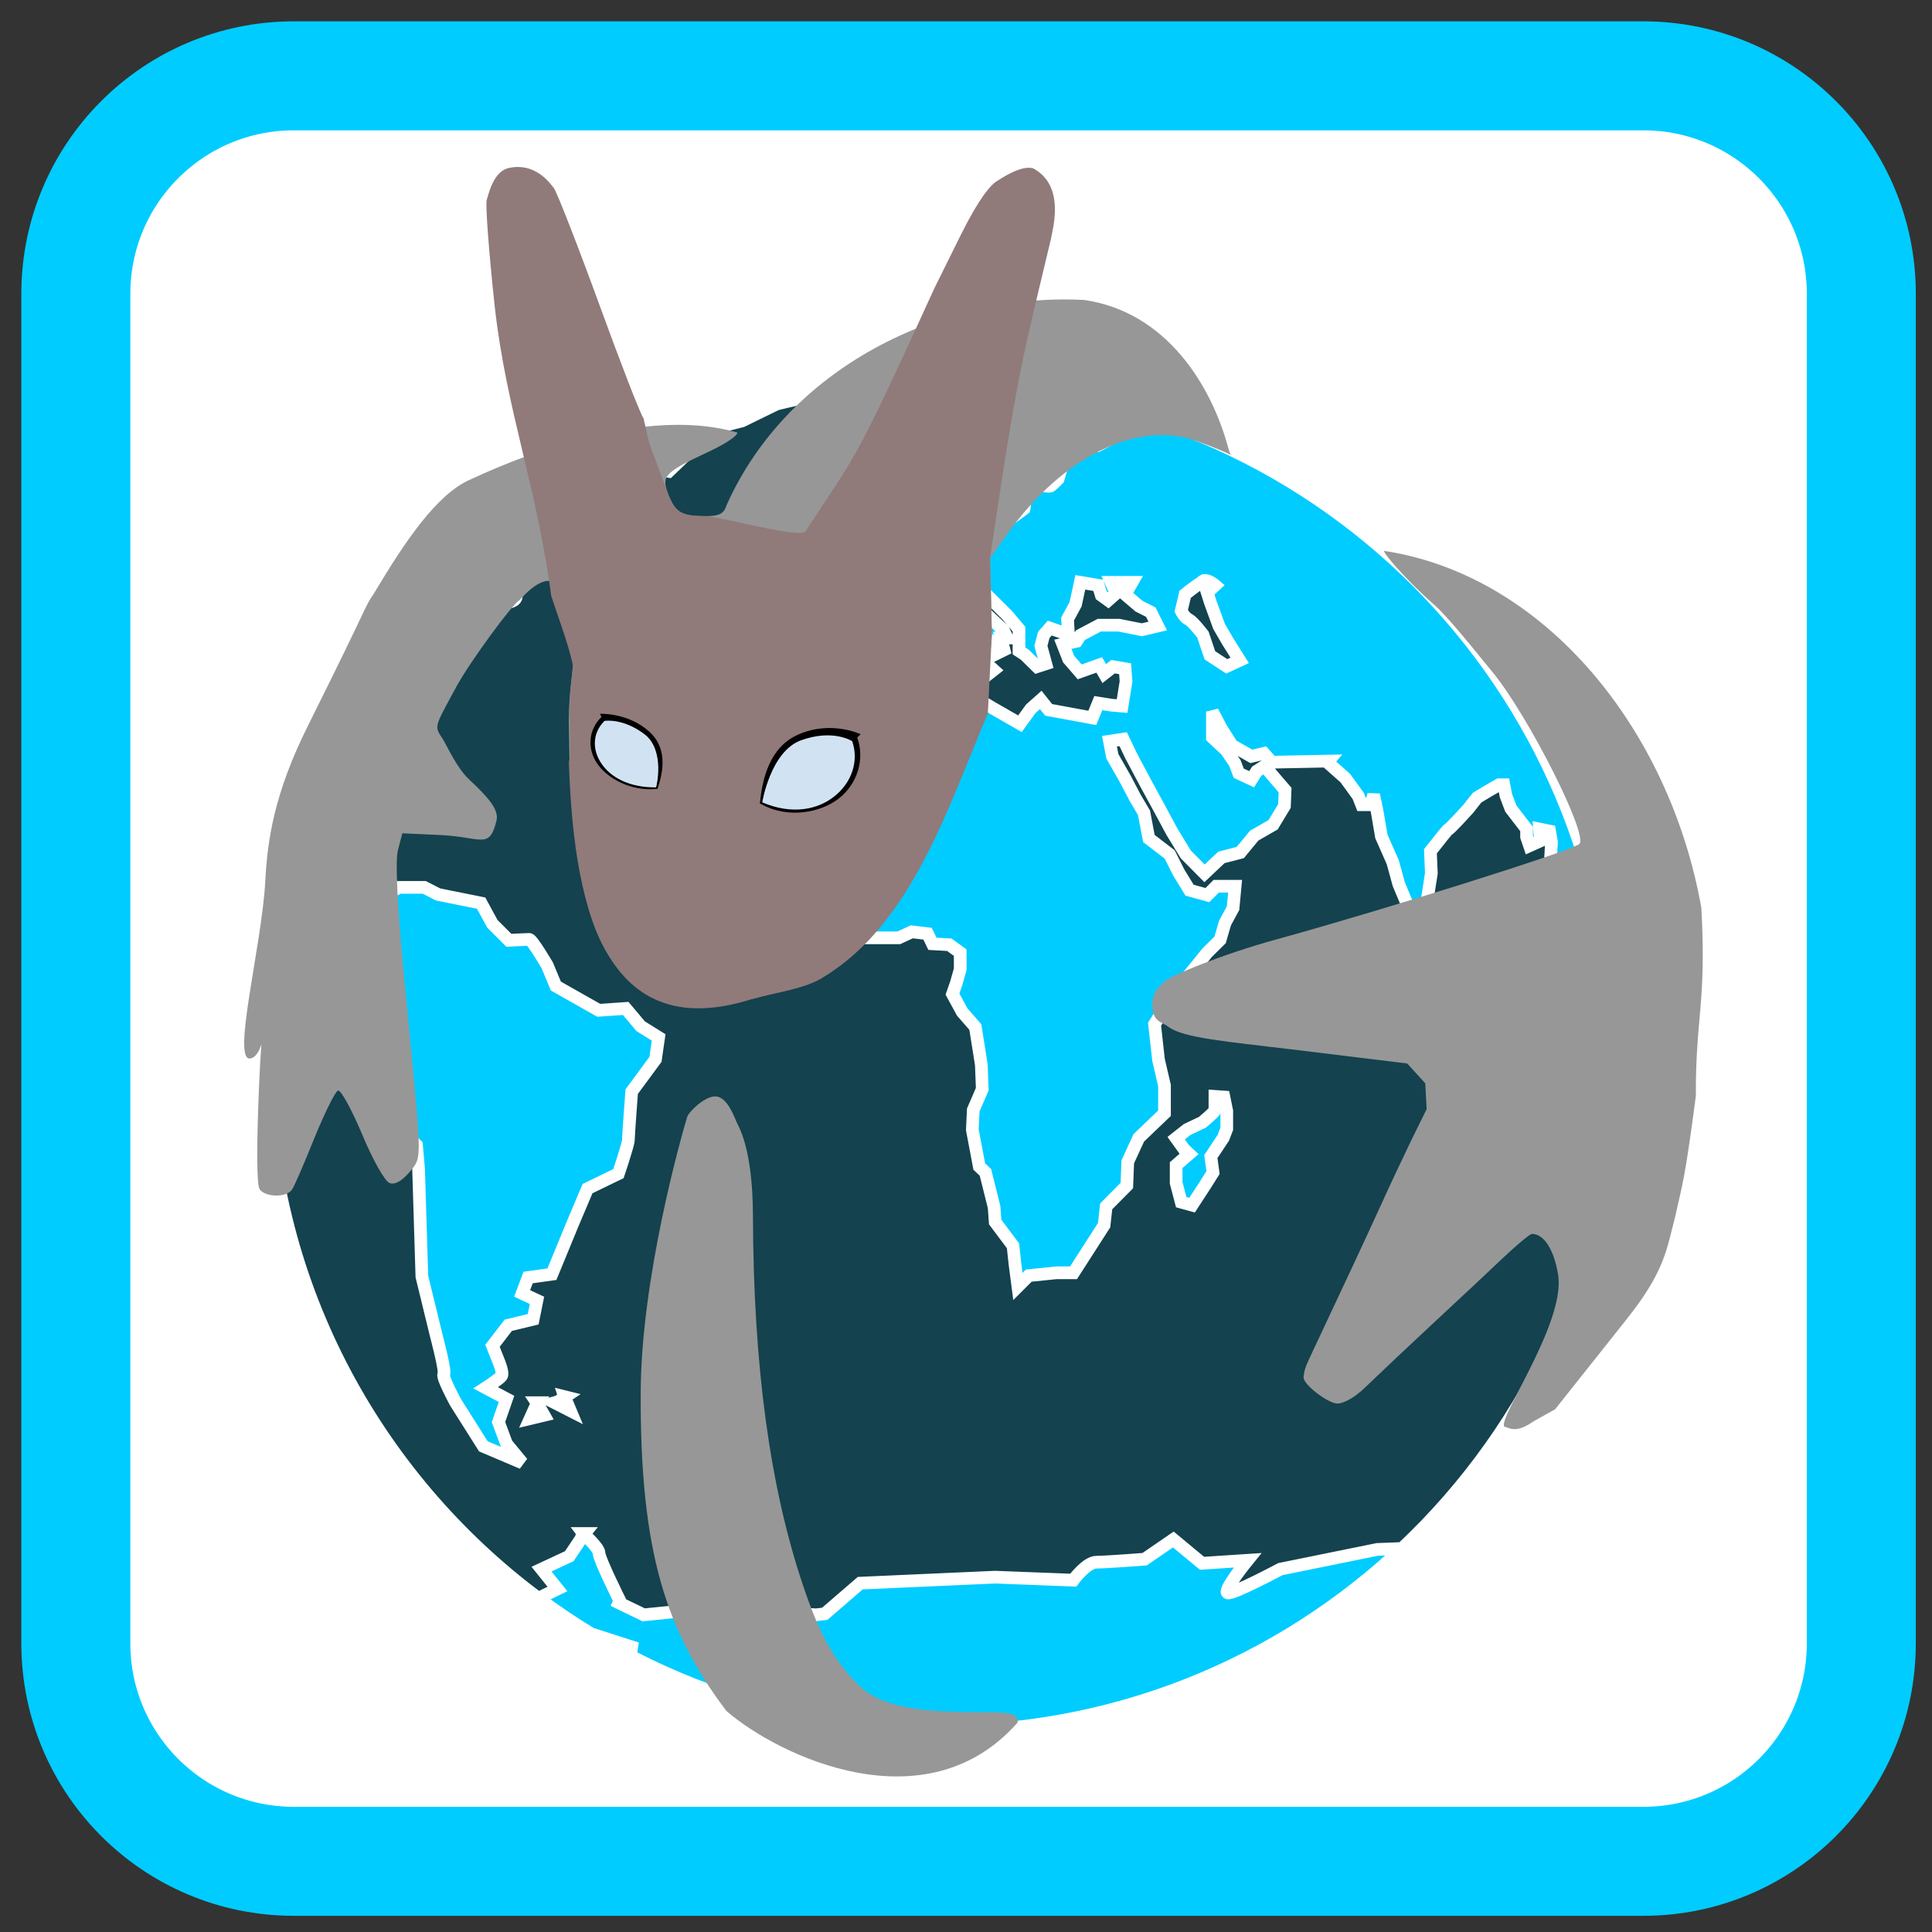 
<svg xmlns="http://www.w3.org/2000/svg" xmlns:xlink="http://www.w3.org/1999/xlink" width="48px" height="48px" viewBox="0 0 48 48" version="1.1">
<rect x="0" y="0" width="48" height="48" fill="#333333" stroke="none"/>
<g id="surface1">
<path style="fill-rule:nonzero;fill:rgb(100%,100%,100%);fill-opacity:1;stroke-width:28.809;stroke-linecap:butt;stroke-linejoin:miter;stroke:rgb(0%,80%,100%);stroke-opacity:1;stroke-miterlimit:4;" d="M 77.667 20.042 L 434.333 20.042 C 466.167 20.042 491.958 45.833 491.958 77.667 L 491.958 434.333 C 491.958 466.167 466.167 491.958 434.333 491.958 L 77.667 491.958 C 45.833 491.958 20.042 466.167 20.042 434.333 L 20.042 77.667 C 20.042 45.833 45.833 20.042 77.667 20.042 Z M 77.667 20.042 " transform="matrix(0.094,0,0,0.094,0,0)"/>
<path style="fill-rule:nonzero;fill:rgb(0%,80%,100%);fill-opacity:1;stroke-width:2.442;stroke-linecap:butt;stroke-linejoin:miter;stroke:rgb(100%,100%,100%);stroke-opacity:1;stroke-miterlimit:4;" d="M -247.722 112.805 C -247.722 184.484 -305.83 242.592 -377.479 242.592 C -449.158 242.592 -507.266 184.484 -507.266 112.805 C -507.266 41.157 -449.158 -16.952 -377.479 -16.952 C -305.83 -16.952 -247.722 41.157 -247.722 112.805 Z M -247.722 112.805 " transform="matrix(0.129,0,0,0.129,72.065,11.724)"/>
<path style="fill-rule:nonzero;fill:rgb(7.843%,25.882%,30.98%);fill-opacity:1;stroke-width:2.442;stroke-linecap:butt;stroke-linejoin:miter;stroke:rgb(100%,100%,100%);stroke-opacity:1;stroke-miterlimit:4;" d="M -377.479 -16.952 C -388.378 -16.952 -398.974 -15.616 -409.083 -13.065 L -415.732 -9.817 L -421.652 -8.299 L -425.478 -4.292 L -429.849 -0.102 L -434.434 -0.861 L -434.919 -3.563 C -440.475 -0.831 -445.818 2.296 -450.888 5.788 L -450.888 10.251 L -445.727 9.492 L -446.881 14.471 L -444.968 19.45 C -444.968 19.45 -445.454 21.362 -446.608 21.939 C -447.761 22.516 -451.344 19.085 -451.344 19.085 L -451.708 14.471 L -455.473 13.742 L -459.905 16.383 C -459.905 16.383 -461.696 18.296 -460.543 20.209 C -459.359 22.152 -458.6 24.246 -459.784 24.793 C -460.907 25.461 -466.645 26.341 -466.645 26.341 L -470.41 30.561 L -476.148 33.597 L -477.787 37.028 L -481.491 41.491 L -484.527 45.164 C -484.527 45.164 -488.383 47.805 -487.988 48.959 C -487.472 50.113 -487.35 54.485 -487.35 54.485 L -487.745 57.187 L -490.599 54.727 L -490.234 50.902 L -490.993 49.87 C -493.483 54.363 -495.73 59.038 -497.703 63.835 L -495.851 65.93 L -499.039 69.361 L -499.039 72.063 L -494.819 75.858 L -494.242 78.347 L -492.694 83.873 L -487.957 82.719 L -487.654 85.998 L -487.32 82.992 L -482.341 80.321 L -482.28 80.017 L -476.937 80.017 L -474.265 81.383 L -465.977 83.053 L -463.822 87.03 L -460.634 90.218 C -460.634 90.218 -457.294 90.036 -456.718 90.036 C -456.171 90.036 -453.257 95.015 -453.257 95.015 L -451.587 99.022 L -443.329 103.697 L -438.137 103.333 L -435.253 106.764 L -431.792 108.919 L -432.4 113.139 L -436.984 119.363 C -436.984 119.363 -437.621 127.864 -437.621 128.683 C -437.621 129.473 -439.534 135.15 -439.534 135.15 L -445.484 138.034 L -448.338 144.774 L -452.346 154.519 L -456.93 155.157 L -458.084 158.223 L -455.23 159.559 L -455.959 163.202 L -460.755 164.356 L -463.791 168.303 L -462.638 171.217 C -462.638 171.217 -461.636 173.555 -462.061 174.132 C -462.425 174.678 -465.097 176.409 -465.097 176.409 L -461.089 178.534 L -462.638 182.997 L -461.089 187.186 L -458.053 190.86 L -465.552 187.672 L -470.865 179.262 C -470.865 179.262 -473.567 174.344 -473.172 173.798 C -472.778 173.281 -474.569 166.542 -474.569 166.542 L -477.392 154.975 L -478.03 134.209 L -478.425 129.655 L -486.44 121.64 L -489.506 113.078 L -492.42 106.005 L -492.542 99.143 L -489.111 94.559 L -487.957 88.457 L -487.775 86.969 L -489.992 85.239 L -493.028 87.546 L -498.371 82.415 L -499.282 77.952 L -502.075 76.434 C -505.445 87.971 -507.266 100.176 -507.266 112.805 C -507.266 155.46 -486.713 193.288 -454.957 216.939 L -451.283 215.147 L -454.349 211.322 L -449.006 208.833 L -446.183 204.613 C -446.213 204.582 -446.304 204.461 -446.304 204.461 L -446.061 204.461 L -446.183 204.613 C -445.788 204.977 -443.268 207.254 -443.268 208.256 C -443.268 209.379 -439.261 217.424 -439.261 217.424 L -439.443 217.819 L -434.676 220.126 L -421.166 218.76 L -401.463 220.126 L -399.793 219.914 L -392.962 214.024 L -367.005 212.87 L -351.947 213.447 C -351.947 213.447 -349.396 209.986 -347.484 209.986 C -345.632 209.986 -338.194 209.409 -338.194 209.409 L -332.668 205.614 L -327.143 210.199 L -318.369 209.622 C -318.369 209.622 -323.287 215.663 -322.164 215.906 C -321.101 216.149 -312.054 211.322 -312.054 211.322 L -293.383 207.527 L -288.617 207.345 C -263.449 183.695 -247.722 150.087 -247.722 112.805 L -250.971 109.162 L -263.175 90.855 L -260.473 90.43 L -260.564 90.582 L -253.825 98.384 L -249.635 101.845 L -247.813 108.464 C -248.087 99.781 -249.21 91.341 -251.123 83.144 L -252.732 81.413 L -254.644 78.529 L -255.039 76.617 L -257.164 75.281 L -257.741 77.193 L -259.411 76.799 L -260.018 74.522 L -259.836 71.273 L -260.2 69.179 L -262.143 68.784 L -261.961 71.061 L -264.056 72.002 L -264.633 70.302 L -264.633 68.784 L -267.669 64.837 L -268.61 62.348 L -269.004 60.253 L -269.945 60.253 L -272.253 61.589 L -274.165 62.742 L -275.866 64.898 C -275.866 64.898 -279.387 68.784 -279.691 68.845 C -279.934 68.966 -281.604 71.122 -281.604 71.122 L -283.152 73.065 L -282.97 77.285 L -283.698 81.99 L -284.275 83.903 L -286.218 85.057 L -287.584 83.387 L -289.254 79.379 L -290.408 75.159 L -292.594 70.211 L -293.474 65.05 L -294.081 62.196 L -294.658 64.109 L -296.389 64.109 L -297.057 62.408 L -299.546 58.978 L -303.007 55.911 L -302.825 55.699 L -313.694 55.911 L -315.212 54.211 L -317.64 54.788 L -321.344 52.693 L -323.439 49.414 L -325.139 46.166 L -325.139 51.145 L -322.468 53.634 L -320.798 56.094 L -320.069 58.037 L -317.58 59.19 L -316.608 57.642 L -315.09 56.67 L -312.813 59.342 L -311.143 61.285 L -311.265 64.351 L -313.451 67.964 L -317.094 70.059 L -319.766 73.307 L -323.409 74.249 L -326.657 77.315 L -330.27 73.672 L -332.972 69.239 L -335.431 64.655 L -337.738 60.435 L -340.774 54.727 L -342.323 51.479 L -344.964 51.874 L -344.417 54.758 L -341.928 59.13 L -340.015 62.773 L -338.315 65.657 L -337.374 70.605 L -333.367 73.672 L -331.636 77.133 L -329.541 80.563 L -326.111 81.505 L -324.411 79.804 L -320.767 79.804 L -321.162 84.024 L -322.71 86.878 L -323.652 90.127 L -326.141 92.586 L -332.638 100.601 L -336.281 106.369 L -335.522 113.23 L -334.368 118.179 L -334.368 123.522 L -339.317 128.258 L -341.442 132.873 L -341.624 137.457 L -345.602 141.465 L -345.996 145.077 L -351.886 154.246 L -355.134 154.246 L -360.508 154.793 L -362.603 156.887 L -363.149 152.698 L -363.544 149.055 L -366.975 144.47 L -367.187 141.586 L -368.857 134.907 L -370.041 133.784 L -371.377 126.71 L -371.195 122.885 L -369.464 118.877 L -369.646 114.171 L -370.8 106.915 L -373.32 104.031 L -375.202 100.57 L -374.473 98.476 L -373.714 95.804 L -373.714 92.586 L -375.809 91.068 L -379.058 90.886 L -379.999 88.943 L -383.035 88.578 L -385.524 89.732 L -395.088 89.732 L -395.664 92.009 L -398.306 91.432 L -400.977 89.155 L -405.562 83.63 L -406.897 79.804 L -409.174 75.858 L -408.78 72.184 L -407.656 69.118 L -407.444 59.19 L -403.649 54.06 L -398.306 49.84 L -396.211 43.889 L -392.75 40.823 L -387.589 40.701 L -384.948 38.242 L -376.538 38.606 L -376.325 36.694 L -372.895 36.512 L -372.895 42.25 L -367.551 45.437 L -362.208 48.504 L -360.113 45.62 L -358.201 43.919 L -356.683 45.832 L -348.273 47.38 L -347.119 44.527 L -344.63 44.921 L -342.535 45.103 L -341.776 40.367 L -341.958 37.908 L -344.266 37.514 L -345.966 38.849 L -346.937 37.18 L -350.702 38.515 L -352.827 36.056 L -353.95 33.202 L -351.309 32.626 L -350.55 31.442 L -346.937 29.529 L -343.112 29.529 L -338.71 30.409 L -335.674 29.681 L -337.01 27.009 L -339.287 25.855 L -341.958 23.579 L -340.623 21.271 L -344.63 21.271 L -343.689 23.396 L -345.207 24.732 L -346.543 23.761 L -347.119 21.848 L -350.58 21.271 L -351.491 25.491 L -353.04 28.345 L -352.857 31.411 L -353.799 31.017 L -356.47 30.075 L -357.624 31.411 L -358.17 33.506 L -357.229 36.967 L -358.929 37.514 L -361.237 35.237 L -362.39 34.478 L -362.39 30.288 L -364.667 27.586 L -369.282 23.002 L -371.377 23.184 L -371.954 24.337 L -365.426 30.44 L -364.667 31.988 L -365.851 31.988 L -365.275 34.295 L -367.187 35.237 L -367.946 32.565 L -374.625 24.732 L -375.961 25.886 L -381.881 26.857 L -385.13 30.834 L -388.773 37.331 L -392.416 38.667 L -397 36.178 L -397 32.535 L -395.847 28.163 L -393.145 25.491 L -392.386 27.191 L -388.408 26.432 L -387.801 26.432 L -386.678 24.914 C -386.678 24.914 -387.042 23.579 -387.224 23.579 C -387.437 23.579 -388.196 22.212 -388.196 22.212 L -389.35 20.33 L -391.019 19.146 L -390.078 17.78 L -388.56 17.598 C -388.56 17.598 -387.407 17.355 -387.012 17.203 C -386.617 17.051 -385.13 16.626 -385.13 16.626 L -383.004 16.08 L -381.456 14.531 L -380.515 13.378 C -380.515 13.378 -379.786 12.194 -379.786 11.678 C -379.786 11.161 -380.97 10.585 -381.122 9.977 C -381.244 9.34 -380.151 9.583 -380.151 9.583 L -377.479 10.919 C -377.479 10.919 -375.779 10.402 -375.597 10.16 C -375.415 9.917 -375.02 8.824 -375.02 8.824 C -375.02 8.824 -375.84 7.458 -375.779 7.124 C -375.749 6.79 -374.625 5.393 -374.625 5.393 L -372.925 6.759 L -373.866 8.277 L -374.079 9.674 L -372.713 9.674 C -372.53 9.674 -370.284 9.795 -369.1 9.674 C -367.916 9.552 -367.582 9.249 -367.187 8.915 C -366.701 8.581 -365.821 8.52 -365.821 8.52 L -364.303 9.097 L -364.121 9.097 L -361.814 7.397 L -361.419 7.093 C -361.358 6.79 -361.297 6.516 -361.358 6.395 C -361.48 6.031 -361.358 4.482 -361.358 4.482 C -361.358 4.482 -360.022 2.752 -359.445 2.57 C -358.808 2.357 -356.774 2.904 -356.379 2.752 C -356.015 2.57 -354.861 1.386 -354.861 1.386 L -354.467 0.05 L -356.136 -0.891 L -358.049 -0.497 L -360.174 -0.375 L -361.328 -1.256 L -361.328 -3.442 L -360.933 -4.959 L -359.597 -6.477 L -359.597 -7.236 L -361.115 -8.39 L -362.451 -7.449 L -363.392 -6.295 L -364.728 -4.595 C -364.728 -4.595 -365.912 -3.684 -365.912 -3.442 C -365.912 -3.229 -366.641 -2.804 -366.641 -2.804 L -367.035 -0.891 L -366.094 -0.497 C -366.094 -0.497 -365.001 0.687 -364.941 0.839 C -364.88 0.961 -365.335 1.78 -365.335 1.78 L -367.035 2.934 C -367.035 2.934 -367.096 5.241 -367.187 5.423 C -367.278 5.606 -369.494 6.972 -369.494 6.972 L -370.071 5.423 L -371.438 3.511 L -372.591 1.234 C -372.591 1.234 -373.32 1.386 -374.109 1.629 C -374.898 1.871 -375.05 2.57 -375.05 2.57 C -375.05 2.57 -376.477 3.329 -376.599 3.329 C -376.72 3.329 -377.509 2.388 -377.509 2.388 L -378.268 0.293 L -377.722 -1.802 L -376.174 -2.015 L -372.166 -6.386 L -369.494 -9.088 L -363.544 -13.824 L -357.806 -14.978 L -352.463 -14.037 L -347.119 -12.124 L -343.294 -10.212 L -345.237 -9.453 L -349.457 -9.665 L -349.821 -8.087 L -348.88 -6.569 L -346.968 -5.202 L -340.41 -8.724 L -339.985 -9.028 L -339.742 -9.088 L -339.53 -9.179 L -339.651 -9.088 L -335.067 -9.847 C -335.127 -9.878 -335.188 -9.908 -335.279 -9.938 L -339.681 -9.179 L -339.53 -9.301 C -339.378 -9.331 -337.921 -9.908 -336.585 -10.363 C -349.457 -14.644 -363.21 -16.952 -377.479 -16.952 Z M -405.774 -8.603 L -405.774 -8.572 L -398.761 -8.572 L -397.395 -6.842 L -399.52 -4.747 L -402.738 -3.988 C -402.738 -3.988 -403.801 -3.958 -406.564 -6.083 Z M -388.834 2.296 L -387.953 4.786 L -385.798 7.063 L -385.221 11.01 L -383.551 13.287 L -386.587 14.714 L -390.018 15.26 L -390.928 14.319 L -389.532 12.042 L -388.014 10.494 L -388.408 8.793 L -391.293 7.427 C -391.293 7.427 -390.777 5.484 -390.352 3.632 Z M -393.691 9.492 L -392.143 11.586 L -393.054 13.287 L -395.33 12.345 Z M -326.566 20.907 C -326.688 20.907 -326.809 20.907 -326.9 20.968 L -326.961 21.18 C -327.75 21.423 -330.391 23.579 -330.391 23.579 L -331.15 26.766 C -331.15 26.766 -330.543 28.072 -329.632 28.466 C -328.813 28.922 -326.961 31.351 -326.961 31.351 L -325.625 35.328 L -322.376 37.453 L -319.887 36.299 L -322.194 32.626 L -323.864 29.741 L -325.534 25.157 L -326.141 23.245 L -324.623 21.848 C -324.623 21.848 -325.716 20.907 -326.566 20.907 Z M -375.141 28.406 L -374.079 31.229 L -374.261 33.172 L -375.779 34.538 L -377.418 32.869 Z M -382.853 32.96 L -381.972 33.961 L -382.853 34.113 Z M -369.768 35.904 L -367.278 38.151 L -368.978 39.487 L -370.921 36.299 Z M -492.663 61.407 L -487.684 61.407 L -483.464 64.442 L -483.1 66.112 L -485.529 67.63 L -487.654 64.716 L -491.327 63.987 L -494.546 62.348 L -492.603 61.407 Z M -259.836 83.023 L -252.155 91.736 L -250.515 96.958 C -250.515 96.958 -253.794 96.563 -254.31 96.563 C -254.857 96.563 -259.168 83.812 -259.836 83.023 Z M -281.786 83.356 L -281.057 84.298 L -280.662 87.243 L -282.757 89.519 L -283.698 85.816 Z M -324.653 120.274 L -322.923 120.395 L -322.376 123.097 L -322.376 126.528 L -323.044 128.258 L -325.443 131.871 L -325.018 134.937 L -326.566 137.396 L -329.056 141.222 L -331.15 140.645 L -332.122 136.941 L -332.122 133.51 L -329.632 131.355 L -330.574 130.475 L -332.122 128.319 L -329.997 126.649 L -327.052 125.253 C -327.052 125.253 -324.775 123.34 -324.653 122.976 Z M -449.917 178.109 L -449.796 178.139 L -449.887 178.2 L -448.794 180.811 L -451.83 179.262 L -451.192 179.08 L -449.887 178.2 Z M -455.26 179.262 L -455.139 179.262 L -455.2 179.353 L -453.864 181.691 L -456.535 182.329 L -455.2 179.353 Z M -444.27 223.952 L -444.483 223.982 C -442.965 224.893 -441.416 225.773 -439.868 226.623 L -435.982 226.623 Z M -444.27 223.952 " transform="matrix(0.129,0,0,0.129,72.065,11.724)"/>
<path style=" stroke:none;fill-rule:nonzero;fill:rgb(60%,60%,60%);fill-opacity:1;" d="M 16.211 18.359 L 15.988 17.422 L 15.859 17.246 C 15.688 17.004 15.68 17 15.602 17.078 C 15.477 17.199 15.457 17.207 15.363 17.211 C 15.156 17.211 14.84 16.984 14.625 16.68 L 14.5 16.5 L 14.238 16.5 L 14.227 16.621 C 14.199 16.969 14.113 17.371 14.137 18.199 C 14.148 18.703 14.148 19.113 14.156 19.125 C 14.168 19.148 14.781 19.293 15.066 19.355 C 15.371 19.422 15.438 19.945 15.594 19.633 C 15.641 19.543 15.707 19.52 15.762 19.492 C 16.477 19.102 16.254 18.836 16.211 18.359 Z M 16.211 18.359 "/>
<path style=" stroke:none;fill-rule:nonzero;fill:rgb(59.216%,59.216%,59.216%);fill-opacity:1;" d="M 18.047 42.508 C 16.551 40.527 15.902 38.566 15.918 34.609 C 15.926 31.75 16.926 28.234 17.074 27.746 C 17.109 27.629 17.527 27.207 17.801 27.242 C 18.047 27.273 18.207 27.648 18.293 27.863 C 18.34 27.98 18.703 28.492 18.707 30.23 C 18.719 33.926 19.125 36.93 19.945 39.371 C 20.352 40.582 20.688 41.199 21.281 41.816 C 21.785 42.344 22.578 42.535 24.246 42.539 C 25.176 42.539 25.285 42.566 25.285 42.793 C 23.023 45.367 19.367 43.648 18.047 42.508 Z M 18.047 42.508 "/>
<path style=" stroke:none;fill-rule:nonzero;fill:rgb(59.216%,59.216%,59.216%);fill-opacity:1;" d="M 37.375 35.445 C 37.199 35.238 38.902 32.863 38.711 31.668 C 38.609 31.047 38.359 30.656 38.062 30.656 C 38.012 30.656 37.688 30.926 37.34 31.254 C 36.992 31.586 36.219 32.309 35.621 32.863 C 35.023 33.418 34.258 34.141 33.918 34.469 C 33.578 34.797 33.324 34.871 33.227 34.871 C 33 34.871 32.363 34.391 32.387 34.211 C 32.406 34.043 32.418 33.984 32.586 33.633 C 33.344 32.027 33.926 30.777 34.297 29.965 C 34.516 29.477 34.867 28.738 35.07 28.316 L 35.445 27.555 L 35.41 26.914 L 34.961 26.422 L 32.078 26.07 C 30.492 25.879 29.406 25.789 29.035 25.516 C 28.832 25.363 28.629 25.395 28.629 24.938 C 28.629 24.613 28.887 24.426 28.996 24.34 C 29.094 24.258 30.227 23.746 31.738 23.332 C 34.402 22.598 39.062 21.133 39.238 20.969 C 39.469 20.754 37.992 17.824 37.105 16.727 C 36.215 15.629 35.848 15.207 35.574 14.973 C 34.953 14.43 34.281 13.652 34.402 13.688 C 38.402 14.305 41.488 18.137 42.27 22.559 C 42.398 24.945 42.125 25.254 42.133 27.23 C 41.848 29.391 41.801 29.398 41.621 30.219 C 41.402 31.059 41.363 31.582 40.406 32.785 L 38.637 35.012 L 38.102 35.312 C 37.871 35.473 37.684 35.539 37.52 35.492 Z M 37.375 35.445 "/>
<path style=" stroke:none;fill-rule:nonzero;fill:rgb(59.216%,59.216%,59.216%);fill-opacity:1;" d="M 6.453 29.551 C 6.375 29.449 6.371 28.461 6.441 26.871 C 6.562 24.102 6.738 26.199 6.223 26.297 C 5.746 26.387 6.504 23.492 6.59 21.906 C 6.645 20.855 6.812 19.707 7.66 18.012 C 9.289 14.746 9.016 15.156 9.289 14.746 C 10.031 13.504 10.84 12.277 11.684 11.914 C 13.551 11.043 16.293 10.156 18.316 10.746 C 18.34 10.816 18.031 11.023 17.633 11.211 C 16.512 11.734 16.43 11.82 16.594 12.258 C 16.773 12.73 16.922 12.82 17.5 12.824 C 17.871 12.824 17.984 12.77 18.055 12.543 C 19.566 9.16 23.359 7.262 26.945 7.453 C 28.969 7.754 30.098 9.551 30.527 11.168 C 30.574 11.352 30.656 11.336 30.559 11.289 C 30.449 11.238 30.16 11.109 29.707 10.949 C 28.285 10.449 26.426 11.309 25.039 13.25 L 24.602 13.863 L 24.645 15.781 L 24.48 17.613 L 23.461 20.207 C 22.227 23.344 21.219 23.285 20.754 23.859 C 20.707 23.918 20.473 24.145 20.188 24.293 L 19.684 24.555 L 18.746 24.805 C 14.676 25.723 14.344 22.438 14.164 18.863 C 14.293 18.73 15.125 19.012 15.434 19.293 C 15.609 19.453 15.844 19.414 15.926 19.402 C 16.047 19.387 15.965 19.297 15.91 18.906 C 15.762 17.809 15.699 17.637 15.379 17.426 C 15.078 17.23 15.082 17.273 14.848 17.215 C 14.387 17.035 14.551 17.176 14.312 16.949 C 14.336 14.301 13.746 13.965 12.906 14.914 C 12.75 14.977 11.672 16.449 11.348 17.043 C 10.766 18.117 10.789 18.027 11.004 18.367 C 11.113 18.543 11.348 19.074 11.645 19.355 C 12.105 19.789 12.402 20.102 12.336 20.387 C 12.156 21.121 11.969 20.793 10.938 20.746 L 9.996 20.703 L 9.887 21.121 C 9.816 21.387 9.871 22.504 10.039 24.27 C 10.484 28.941 10.512 28.711 10.176 29.117 C 9.98 29.348 9.809 29.441 9.676 29.391 C 9.562 29.348 9.254 28.805 8.996 28.18 C 8.734 27.559 8.465 27.07 8.398 27.094 C 8.332 27.113 8.07 27.641 7.816 28.262 C 7.566 28.887 7.316 29.465 7.258 29.551 C 7.129 29.754 6.609 29.754 6.453 29.551 Z M 6.453 29.551 "/>
<path style=" stroke:none;fill-rule:nonzero;fill:rgb(60%,60%,60%);fill-opacity:1;" d="M 18.809 20.133 C 18.789 19.645 18.766 19.242 18.754 19.234 C 18.742 19.227 18.484 19.184 18.176 19.137 L 17.621 19.051 L 17.699 19.957 C 17.781 20.941 17.891 21.098 18.473 21.047 L 18.84 21.012 Z M 18.809 20.133 "/>
<path style=" stroke:none;fill-rule:nonzero;fill:rgb(60%,60%,60%);fill-opacity:1;" d="M 20.82 20.527 C 21.121 20.145 21.379 20.102 21.547 20.406 C 21.648 20.586 21.758 20.602 22.281 20.5 L 22.891 20.383 L 22.93 19.512 C 22.949 19.035 22.934 18.551 22.887 18.441 C 22.82 18.27 22.777 18.281 22.582 18.523 C 22.281 18.887 21.699 19.117 21.523 18.938 C 21.32 18.734 20.738 18.785 20.469 19.027 C 20.234 19.234 19.551 20.645 19.551 20.918 C 19.551 21.176 20.555 20.863 20.82 20.527 Z M 20.82 20.527 "/>
<path style=" stroke:none;fill-rule:nonzero;fill:rgb(60%,60%,60%);fill-opacity:1;" d="M 19.215 19.918 C 19.215 19.887 19.297 19.762 19.438 19.574 C 19.645 19.293 19.672 19.266 19.965 19.035 L 20.277 18.793 L 20.512 18.117 L 20.648 17.988 C 20.828 17.812 20.832 17.812 20.914 17.867 C 21.617 19.5 21.512 18.586 20.68 19.312 C 20.418 19.422 20.074 19.668 19.867 19.773 C 19.641 19.883 19.379 19.969 19.27 19.969 C 19.227 19.969 19.215 19.961 19.215 19.918 Z M 19.215 19.918 "/>
<path style=" stroke:none;fill-rule:nonzero;fill:rgb(60%,60%,60%);fill-opacity:1;" d="M 19.047 19.949 C 19.023 19.938 19.012 19.902 19.012 19.867 C 19.012 19.641 19.59 18.418 19.855 18.078 C 19.992 17.906 20.254 17.797 20.535 17.793 C 20.625 17.793 20.723 17.797 20.75 17.809 C 20.797 17.82 20.789 17.828 20.645 17.969 L 20.492 18.117 L 20.27 18.77 L 19.953 19.02 C 19.656 19.258 19.629 19.285 19.418 19.57 C 19.273 19.762 19.195 19.887 19.195 19.918 C 19.195 19.961 19.184 19.969 19.137 19.969 C 19.105 19.969 19.066 19.961 19.047 19.949 Z M 19.047 19.949 "/>
<path style=" stroke:none;fill-rule:nonzero;fill:rgb(56.863%,47.843%,47.843%);fill-opacity:1;" d="M 12.293 7.629 C 12.145 6.262 12.055 5.059 12.094 4.961 C 12.133 4.859 12.246 4.254 12.648 4.172 C 13.277 4.039 13.633 4.504 13.762 4.676 C 13.84 4.785 14.348 6.082 14.887 7.559 C 15.422 9.031 15.918 10.309 15.988 10.391 C 16.207 11.328 16.031 10.723 16.594 12.258 C 16.773 12.727 16.922 12.82 17.5 12.82 C 17.871 12.824 19.949 13.414 20.02 13.188 C 21.359 11.152 21.246 11.473 23.219 7.152 L 23.875 5.828 C 24.344 4.887 24.621 4.594 24.754 4.508 C 24.887 4.426 25.359 4.102 25.664 4.18 C 26.457 4.602 26.168 5.633 26.109 5.941 C 25.402 8.918 25.301 9.098 24.598 13.859 L 24.641 15.777 L 24.543 17.723 C 23.539 20.102 22.645 22.945 20.465 24.273 C 20.027 24.562 19.246 24.668 18.746 24.801 C 14.824 26.094 14.246 22.113 14.133 18.941 C 14.141 18.5 15.535 18.965 15.844 19.246 C 16.02 19.406 15.844 19.41 15.926 19.398 C 16.043 19.383 15.965 19.297 15.91 18.906 C 15.758 17.805 15.695 17.633 15.379 17.426 C 15.078 17.227 15.078 17.27 14.848 17.215 C 14.387 17.031 14.547 17.172 14.309 16.945 C 14.219 16.23 13.902 15.445 13.695 14.805 C 13.336 12.082 12.582 10.199 12.293 7.629 Z M 12.293 7.629 "/>
<path style=" stroke:none;fill-rule:nonzero;fill:rgb(56.863%,47.843%,47.843%);fill-opacity:1;" d="M 16.23 18.184 L 16.004 17.246 L 15.875 17.066 C 15.703 16.828 15.699 16.824 15.621 16.898 C 15.496 17.02 15.473 17.031 15.383 17.031 C 15.172 17.035 14.859 16.809 14.645 16.504 L 14.52 16.324 L 14.254 16.324 L 14.246 16.445 C 14.215 16.793 14.133 17.195 14.156 18.023 C 14.168 18.527 14.164 18.938 14.172 18.949 C 14.188 18.973 14.797 19.117 15.086 19.18 C 15.387 19.246 15.453 19.77 15.613 19.453 C 15.656 19.367 15.723 19.344 15.777 19.316 C 16.492 18.926 16.27 18.66 16.23 18.184 Z M 16.23 18.184 "/>
<path style=" stroke:none;fill-rule:nonzero;fill:rgb(56.863%,47.843%,47.843%);fill-opacity:1;" d="M 18.824 19.957 C 18.809 19.469 18.785 19.066 18.773 19.059 C 18.758 19.051 18.5 19.008 18.195 18.961 L 17.641 18.875 L 17.719 19.781 C 17.801 20.766 17.91 20.922 18.488 20.871 L 18.859 20.836 Z M 18.824 19.957 "/>
<path style=" stroke:none;fill-rule:nonzero;fill:rgb(56.863%,47.843%,47.843%);fill-opacity:1;" d="M 20.84 20.352 C 21.141 19.969 21.395 19.926 21.566 20.23 C 21.668 20.41 21.777 20.426 22.297 20.324 L 22.91 20.207 L 22.945 19.336 C 22.969 18.859 22.949 18.375 22.906 18.266 C 22.84 18.094 22.793 18.105 22.598 18.344 C 22.301 18.711 21.719 18.941 21.539 18.762 C 21.336 18.559 20.758 18.609 20.484 18.852 C 20.254 19.059 19.57 20.469 19.57 20.742 C 19.57 20.996 20.574 20.688 20.84 20.352 Z M 20.84 20.352 "/>
<path style=" stroke:none;fill-rule:nonzero;fill:rgb(56.863%,47.843%,47.843%);fill-opacity:1;" d="M 19.234 19.742 C 19.234 19.711 19.316 19.586 19.453 19.398 C 19.664 19.117 19.688 19.09 19.984 18.859 L 20.293 18.617 L 20.531 17.938 L 20.664 17.812 C 20.848 17.637 20.852 17.637 20.934 17.691 C 21.633 19.324 21.527 18.406 20.699 19.137 C 20.434 19.246 20.094 19.492 19.883 19.598 C 19.656 19.707 19.398 19.793 19.289 19.793 C 19.242 19.793 19.234 19.785 19.234 19.742 Z M 19.234 19.742 "/>
<path style=" stroke:none;fill-rule:nonzero;fill:rgb(56.863%,47.843%,47.843%);fill-opacity:1;" d="M 19.062 19.773 C 19.043 19.758 19.027 19.727 19.027 19.691 C 19.027 19.465 19.605 18.238 19.875 17.898 C 20.008 17.73 20.273 17.621 20.555 17.617 C 20.645 17.617 20.738 17.621 20.766 17.633 C 20.812 17.645 20.809 17.652 20.664 17.793 L 20.512 17.938 L 20.398 18.266 L 20.289 18.594 L 19.973 18.844 C 19.672 19.082 19.645 19.109 19.434 19.395 C 19.293 19.582 19.211 19.711 19.211 19.742 C 19.211 19.785 19.203 19.793 19.156 19.793 C 19.125 19.793 19.082 19.781 19.062 19.773 Z M 19.062 19.773 "/>
<path style=" stroke:none;fill-rule:nonzero;fill:rgb(56.863%,47.843%,47.843%);fill-opacity:1;" d="M 18.934 19.789 L 19.148 18.949 L 19.496 18.375 L 19.98 18.105 L 20.539 18.004 L 21.062 18.062 L 21.273 18.219 L 21.293 18.828 L 21.082 19.305 L 20.938 19.559 L 20.422 19.867 L 19.906 19.965 L 19.379 19.934 Z M 18.934 19.789 "/>
<path style=" stroke:none;fill-rule:nonzero;fill:rgb(56.863%,47.843%,47.843%);fill-opacity:1;" d="M 18.996 19.426 C 18.996 19.426 19.41 18.59 20.059 18.43 C 20.613 18.293 21.309 18.254 21.309 18.254 L 21.117 18.16 L 20.531 17.969 L 19.703 18.242 L 19.352 18.562 L 19.141 18.961 Z M 18.996 19.426 "/>
<path style=" stroke:none;fill-rule:nonzero;fill:rgb(56.863%,47.843%,47.843%);fill-opacity:1;" d="M 19.027 19.379 C 19.027 19.379 19.355 18.547 19.996 18.301 C 20.527 18.094 21.293 18.203 21.293 18.203 L 21.109 18.133 L 20.531 17.969 L 19.703 18.242 L 19.348 18.551 L 19.062 19.145 Z M 19.027 19.379 "/>
<path style=" stroke:none;fill-rule:evenodd;fill:rgb(56.863%,47.843%,47.843%);fill-opacity:1;" d="M 19.855 18.07 C 20.676 17.711 21.402 18.066 21.402 18.066 L 21.316 18.148 C 21.512 18.68 21.324 19.293 20.867 19.656 C 20.41 20.02 19.598 20.168 18.941 19.809 L 18.898 19.789 C 18.961 19.16 19.141 18.383 19.855 18.07 Z M 19.922 18.215 C 19.551 18.348 19.301 18.734 19.148 19.098 C 19.012 19.434 18.961 19.719 18.953 19.758 C 19.695 20.074 20.332 19.941 20.75 19.609 C 21.168 19.277 21.367 18.738 21.188 18.238 C 21.16 18.219 20.699 17.938 19.922 18.215 Z M 19.922 18.215 "/>
<path style=" stroke:none;fill-rule:evenodd;fill:rgb(56.863%,47.843%,47.843%);fill-opacity:1;" d="M 20.816 18.867 C 20.711 18.555 20.328 18.398 19.957 18.523 C 19.586 18.645 19.367 18.996 19.469 19.312 C 19.574 19.625 19.957 19.777 20.328 19.656 C 20.703 19.535 20.918 19.18 20.816 18.867 Z M 20.816 18.867 "/>
<path style=" stroke:none;fill-rule:evenodd;fill:rgb(56.863%,47.843%,47.843%);fill-opacity:1;" d="M 20.383 19.016 C 20.34 18.891 20.184 18.828 20.027 18.879 C 19.875 18.93 19.781 19.074 19.824 19.199 C 19.867 19.324 20.023 19.383 20.18 19.332 C 20.332 19.281 20.422 19.141 20.383 19.016 Z M 20.383 19.016 "/>
<path style=" stroke:none;fill-rule:evenodd;fill:rgb(56.863%,47.843%,47.843%);fill-opacity:1;" d="M 20.121 19.004 C 20.105 18.953 20.035 18.926 19.973 18.949 C 19.906 18.969 19.867 19.031 19.883 19.082 C 19.902 19.137 19.969 19.164 20.035 19.141 C 20.102 19.121 20.141 19.059 20.121 19.004 Z M 20.121 19.004 "/>
<path style=" stroke:none;fill-rule:nonzero;fill:rgb(56.863%,47.843%,47.843%);fill-opacity:1;" d="M 16.324 19.414 L 16.422 18.785 L 16.324 18.301 L 16.031 17.984 L 15.621 17.758 L 15.188 17.652 L 14.973 17.695 L 14.77 18.102 L 14.785 18.484 L 14.82 18.695 L 15.129 19.047 L 15.508 19.258 L 15.93 19.383 Z M 16.324 19.414 "/>
<path style=" stroke:none;fill-rule:nonzero;fill:rgb(56.863%,47.843%,47.843%);fill-opacity:1;" d="M 16.391 19.148 C 16.391 19.148 16.328 18.469 15.867 18.18 C 15.473 17.93 14.938 17.711 14.938 17.711 L 15.117 17.699 L 15.641 17.738 L 16.203 18.152 L 16.383 18.469 L 16.426 18.797 Z M 16.391 19.148 "/>
<path style=" stroke:none;fill-rule:nonzero;fill:rgb(56.863%,47.843%,47.843%);fill-opacity:1;" d="M 16.383 19.109 C 16.383 19.109 16.383 18.457 15.957 18.109 C 15.602 17.824 14.965 17.684 14.965 17.684 L 15.133 17.688 L 15.641 17.738 L 16.203 18.152 L 16.391 18.461 L 16.426 18.941 Z M 16.383 19.109 "/>
<path style=" stroke:none;fill-rule:evenodd;fill:rgb(56.863%,47.843%,47.843%);fill-opacity:1;" d="M 16.137 17.992 C 15.605 17.523 14.922 17.559 14.922 17.559 L 14.965 17.637 C 14.645 17.941 14.598 18.41 14.844 18.781 C 15.09 19.156 15.684 19.484 16.312 19.426 L 16.355 19.422 C 16.504 18.98 16.605 18.406 16.137 17.992 Z M 16.039 18.074 C 16.293 18.266 16.367 18.598 16.371 18.887 C 16.375 19.152 16.324 19.355 16.32 19.387 C 15.637 19.391 15.176 19.125 14.949 18.781 C 14.727 18.441 14.738 18.02 15.035 17.734 C 15.062 17.73 15.516 17.668 16.039 18.074 Z M 16.039 18.074 "/>
<path style=" stroke:none;fill-rule:evenodd;fill:rgb(56.863%,47.843%,47.843%);fill-opacity:1;" d="M 15.09 18.414 C 15.137 18.199 15.363 18.082 15.594 18.148 C 15.824 18.215 15.973 18.441 15.926 18.656 C 15.875 18.871 15.648 18.988 15.418 18.922 C 15.188 18.855 15.039 18.629 15.09 18.414 Z M 15.09 18.414 "/>
<path style=" stroke:none;fill-rule:evenodd;fill:rgb(56.863%,47.843%,47.843%);fill-opacity:1;" d="M 15.305 18.496 C 15.328 18.41 15.43 18.363 15.535 18.391 C 15.637 18.418 15.703 18.512 15.684 18.594 C 15.664 18.68 15.562 18.727 15.457 18.699 C 15.352 18.672 15.285 18.582 15.305 18.496 Z M 15.305 18.496 "/>
<path style=" stroke:none;fill-rule:evenodd;fill:rgb(56.863%,47.843%,47.843%);fill-opacity:1;" d="M 15.473 18.5 C 15.48 18.465 15.527 18.445 15.57 18.457 C 15.613 18.469 15.645 18.508 15.633 18.543 C 15.625 18.578 15.582 18.598 15.539 18.586 C 15.492 18.574 15.465 18.535 15.473 18.5 Z M 15.473 18.5 "/>
<path style=" stroke:none;fill-rule:nonzero;fill:rgb(81.961%,89.02%,95.294%);fill-opacity:1;" d="M 18.914 19.969 L 19.129 19.125 L 19.477 18.551 L 19.961 18.281 L 20.523 18.18 L 21.047 18.242 L 21.258 18.395 L 21.273 19.004 L 21.066 19.48 L 20.922 19.734 L 20.406 20.043 L 19.887 20.141 L 19.363 20.109 Z M 18.914 19.969 "/>
<path style=" stroke:none;fill-rule:evenodd;fill:rgb(0%,0%,0%);fill-opacity:1;" d="M 19.84 18.246 C 20.656 17.891 21.383 18.242 21.383 18.242 L 21.297 18.324 C 21.492 18.855 21.305 19.469 20.848 19.832 C 20.391 20.195 19.578 20.344 18.926 19.984 L 18.879 19.965 C 18.941 19.336 19.121 18.559 19.84 18.246 Z M 19.906 18.391 C 19.531 18.523 19.281 18.91 19.133 19.273 C 18.992 19.613 18.945 19.895 18.938 19.934 C 19.676 20.25 20.316 20.117 20.73 19.785 C 21.152 19.453 21.348 18.914 21.172 18.414 C 21.145 18.398 20.684 18.113 19.906 18.391 Z M 19.906 18.391 "/>
<path style=" stroke:none;fill-rule:nonzero;fill:rgb(81.961%,89.02%,95.294%);fill-opacity:1;" d="M 16.309 19.59 L 16.406 18.961 L 16.309 18.477 L 16.012 18.16 L 15.602 17.934 L 15.172 17.828 L 14.957 17.871 L 14.75 18.277 L 14.766 18.66 L 14.801 18.871 L 15.109 19.227 L 15.488 19.434 L 15.91 19.559 Z M 16.309 19.59 "/>
<path style=" stroke:none;fill-rule:evenodd;fill:rgb(0%,0%,0%);fill-opacity:1;" d="M 16.121 18.168 C 15.59 17.699 14.906 17.734 14.906 17.734 L 14.945 17.812 C 14.625 18.117 14.582 18.586 14.828 18.957 C 15.074 19.332 15.668 19.66 16.297 19.602 L 16.336 19.598 C 16.484 19.156 16.586 18.582 16.121 18.168 Z M 16.023 18.25 C 16.273 18.445 16.348 18.777 16.355 19.062 C 16.359 19.328 16.309 19.535 16.301 19.562 C 15.617 19.57 15.156 19.301 14.934 18.957 C 14.707 18.617 14.723 18.199 15.02 17.91 C 15.047 17.906 15.496 17.844 16.023 18.25 Z M 16.023 18.25 "/>
</g>
</svg>
